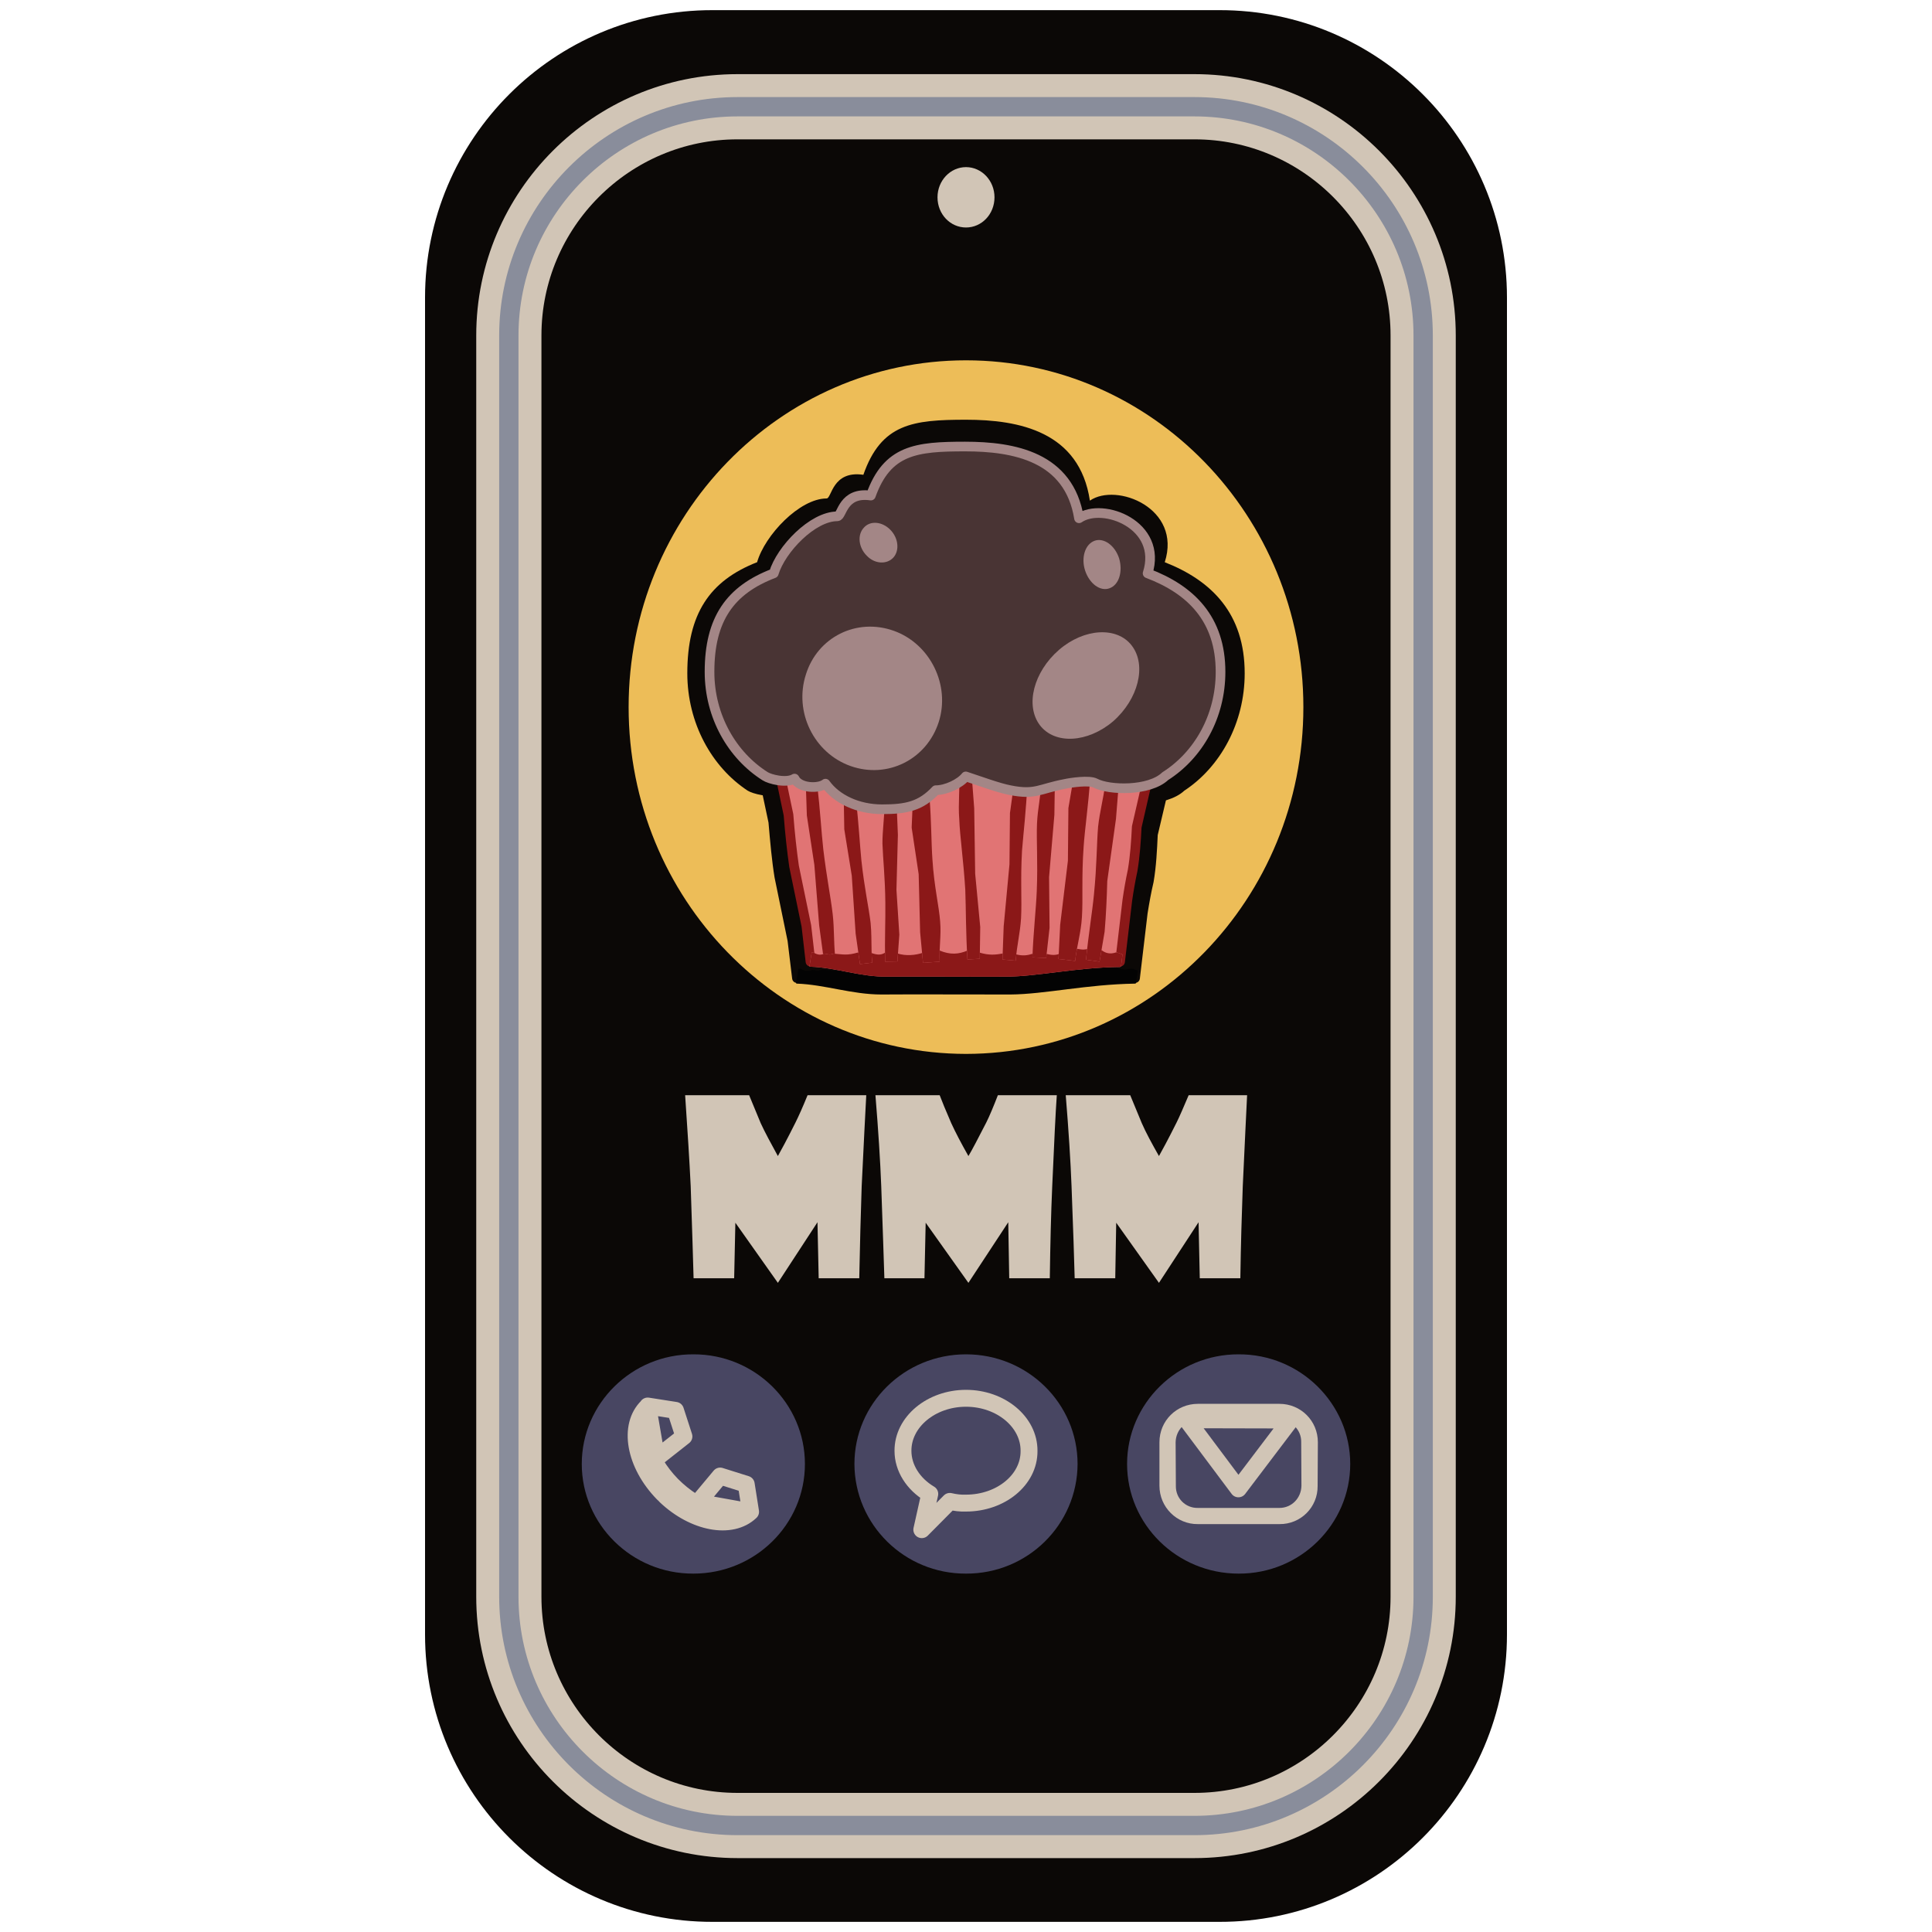 <?xml version="1.0" encoding="UTF-8" standalone="no"?><!DOCTYPE svg PUBLIC "-//W3C//DTD SVG 1.1//EN" "http://www.w3.org/Graphics/SVG/1.1/DTD/svg11.dtd"><svg width="100%" height="100%" viewBox="0 0 8 8" version="1.1" xmlns="http://www.w3.org/2000/svg" xmlns:xlink="http://www.w3.org/1999/xlink" xml:space="preserve" xmlns:serif="http://www.serif.com/" style="fill-rule:evenodd;clip-rule:evenodd;stroke-linecap:round;stroke-linejoin:round;stroke-miterlimit:1.5;"><g><g><g><g><path d="M6.1,1.232c-0,-0.58 -0.471,-1.051 -1.051,-1.05l-2.098,-0c-0.58,-0.001 -1.051,0.47 -1.051,1.05l-0,5.536c-0,0.58 0.471,1.051 1.051,1.05l2.098,0c0.58,0.001 1.051,-0.47 1.051,-1.05l-0,-5.536Z" style="fill:#0b0806;stroke:#0b0806;stroke-width:0.28px;"/><path d="M5.893,1.389c-0,-0.522 -0.425,-0.947 -0.947,-0.947l-1.892,0c-0.522,0 -0.947,0.425 -0.947,0.947l0,5.223c0,0.522 0.425,0.947 0.947,0.947l1.892,-0c0.522,-0 0.947,-0.425 0.947,-0.947l-0,-5.223Z" style="fill:#0b0806;stroke:#d1c5b6;stroke-width:0.27px;"/><path d="M5.893,1.389c-0,-0.522 -0.425,-0.947 -0.947,-0.947l-1.892,0c-0.522,0 -0.947,0.425 -0.947,0.947l0,5.223c0,0.522 0.425,0.947 0.947,0.947l1.892,-0c0.522,-0 0.947,-0.425 0.947,-0.947l-0,-5.223Z" style="fill:none;stroke:#898d9b;stroke-width:0.08px;"/><g><path d="M4,1.492c0.771,0 1.397,0.644 1.397,1.436c0,0.793 -0.626,1.435 -1.397,1.436c-0.771,-0.001 -1.397,-0.643 -1.397,-1.436c-0,-0.792 0.626,-1.436 1.397,-1.436Z" style="fill:#edbd58;"/><g><g><path d="M3.135,3.087l1.73,-0.017l-0.091,0.385c-0.003,0.064 -0.006,0.13 -0.017,0.194c-0.01,0.042 -0.018,0.087 -0.025,0.131l-0.032,0.27l-1.4,0l-0.019,-0.157l-0.054,-0.263c-0.011,-0.067 -0.018,-0.145 -0.025,-0.227l-0.067,-0.316Z" style="fill:#0b0806;stroke:#0b0806;stroke-width:0.04px;"/><path d="M4.7,4.073c0.002,0 0.004,-0.002 0.004,-0.002l0.008,-0.053c-0.011,-0.002 -0.023,-0.009 -0.032,-0.007c-0.025,0.007 -0.046,0.003 -0.065,-0.012c-0.007,-0.004 -0.042,-0.006 -0.057,-0.004c-0.029,0.004 -0.022,0.004 -0.052,-0.001c-0.019,0.007 -0.061,0.01 -0.072,0.017c-0.022,0.015 -0.046,0.012 -0.07,0.005c-0.012,-0.004 -0.048,-0.004 -0.058,-0.001c-0.024,0.008 -0.044,0.011 -0.076,0.003c-0.01,-0.002 -0.045,-0.005 -0.058,-0.002c-0.038,0.005 -0.063,0.009 -0.105,-0.005c-0.017,0.002 -0.049,-0.012 -0.058,-0.009c-0.039,0.017 -0.077,0.019 -0.124,-0c-0.007,-0.003 -0.026,0.012 -0.039,0.01c-0.012,-0.003 -0.031,-0.004 -0.037,-0.001c-0.035,0.012 -0.077,0.016 -0.116,0.003c-0.004,-0.001 -0.017,-0 -0.026,0.002c-0.008,-0 -0.023,-0.007 -0.027,-0.005c-0.02,0.012 -0.039,0.011 -0.06,0.001c-0.007,-0.003 -0.051,-0.001 -0.065,-0.001c-0.048,0.013 -0.066,0.008 -0.105,0.004c-0.008,-0.002 -0.017,0.005 -0.026,0.004c-0.007,-0.001 -0.019,-0.004 -0.022,-0.003c-0.014,0.007 -0.03,0.005 -0.043,-0.003c-0.002,-0.002 -0.009,-0.002 -0.013,-0.002l-0.01,0.06c0,0 0.002,0.002 0.004,0.002c0.115,0.004 0.228,0.045 0.349,0.045c0.139,-0.001 0.302,0 0.535,0c0.142,-0.001 0.315,-0.042 0.516,-0.045Z" style="fill:#030303;"/><g><path d="M3.229,3.285c-0.038,0.023 -0.114,0.001 -0.133,-0.011c-0.149,-0.098 -0.25,-0.28 -0.25,-0.486c0,-0.246 0.092,-0.383 0.289,-0.46c0.032,-0.112 0.176,-0.264 0.288,-0.264c0.021,-0 0.023,-0.117 0.152,-0.098c0.074,-0.212 0.205,-0.228 0.425,-0.228c0.22,0 0.47,0.049 0.513,0.335c0.11,-0.076 0.382,0.031 0.31,0.255c0.196,0.077 0.331,0.214 0.331,0.46c-0,0.206 -0.101,0.388 -0.25,0.486c-0.074,0.069 -0.254,0.065 -0.317,0.031c-0.026,-0.015 -0.111,-0.003 -0.136,0.003c-0.114,0.024 -0.133,0.053 -0.248,0.03c-0.052,-0.01 -0.136,-0.043 -0.2,-0.065c-0.027,0.035 -0.088,0.066 -0.136,0.065c-0.066,0.073 -0.132,0.087 -0.242,0.089c-0.11,-0 -0.205,-0.048 -0.258,-0.119c-0.028,0.024 -0.116,0.022 -0.138,-0.023Z" style="fill:#0b0806;"/></g></g><g><path d="M3.203,3.079l1.587,-0.017l-0.083,0.362c-0.003,0.06 -0.007,0.12 -0.017,0.18c-0.009,0.042 -0.016,0.082 -0.022,0.124l-0.03,0.254l-1.282,0l-0.017,-0.148l-0.051,-0.247c-0.009,-0.063 -0.017,-0.135 -0.023,-0.213l-0.062,-0.295Z" style="fill:#e57676;fill-opacity:0.98;stroke:#8b1818;stroke-width:0.04px;"/><path d="M3.384,3.25l-0.047,0.006l0.004,0.121l0.031,0.204l0.02,0.251l0.018,0.133l0.048,-0.006c-0.006,-0.061 -0.003,-0.112 -0.01,-0.174c-0.008,-0.069 -0.025,-0.152 -0.039,-0.269c-0.008,-0.072 -0.013,-0.164 -0.025,-0.266Z" style="fill:#e57676;"/><path d="M3.384,3.25l-0.047,0.006l0.004,0.121l0.031,0.204l0.02,0.251l0.018,0.133l0.048,-0.006c-0.006,-0.061 -0.003,-0.112 -0.01,-0.174c-0.008,-0.069 -0.025,-0.152 -0.039,-0.269c-0.008,-0.072 -0.013,-0.164 -0.025,-0.266Z" style="fill:#8b1818;"/><path d="M4.638,4.004c0.001,-0 0.004,-0.003 0.004,-0.003l0.006,-0.049c-0.01,-0.003 -0.02,-0.009 -0.028,-0.008c-0.023,0.008 -0.043,0.003 -0.059,-0.01c-0.006,-0.004 -0.038,-0.007 -0.053,-0.005c-0.026,0.004 -0.02,0.004 -0.047,-0c-0.018,0.006 -0.056,0.01 -0.066,0.016c-0.02,0.013 -0.043,0.01 -0.064,0.004c-0.011,-0.005 -0.045,-0.003 -0.054,-0c-0.023,0.007 -0.04,0.01 -0.069,0.003c-0.009,-0.003 -0.042,-0.005 -0.054,-0.004c-0.034,0.006 -0.058,0.008 -0.096,-0.003c-0.016,0.002 -0.045,-0.013 -0.052,-0.009c-0.037,0.016 -0.072,0.018 -0.115,-0c-0.005,-0.001 -0.023,0.011 -0.035,0.009c-0.01,-0.001 -0.028,-0.002 -0.034,-0c-0.033,0.011 -0.071,0.014 -0.106,0.003c-0.005,-0.002 -0.016,0.001 -0.025,0.001c-0.007,-0 -0.022,-0.006 -0.025,-0.005c-0.018,0.012 -0.034,0.01 -0.055,0.003c-0.006,-0.004 -0.045,-0.003 -0.058,-0.003c-0.045,0.013 -0.061,0.008 -0.098,0.005c-0.006,-0.001 -0.014,0.005 -0.023,0.003c-0.005,-0 -0.017,-0.004 -0.02,-0.003c-0.013,0.007 -0.028,0.004 -0.04,-0.003c-0.002,-0.002 -0.008,-0.001 -0.011,-0.002l-0.009,0.057c-0,-0 0.002,0.003 0.004,0.002c0.104,0.003 0.209,0.043 0.318,0.041c0.128,-0.001 0.278,0.001 0.491,0c0.13,0 0.29,-0.038 0.473,-0.04Z" style="fill:#e57676;"/><path d="M4.638,4.004c0.001,-0 0.004,-0.003 0.004,-0.003l0.006,-0.049c-0.01,-0.003 -0.02,-0.009 -0.028,-0.008c-0.023,0.008 -0.043,0.003 -0.059,-0.01c-0.006,-0.004 -0.038,-0.007 -0.053,-0.005c-0.026,0.004 -0.02,0.004 -0.047,-0c-0.018,0.006 -0.056,0.01 -0.066,0.016c-0.02,0.013 -0.043,0.01 -0.064,0.004c-0.011,-0.005 -0.045,-0.003 -0.054,-0c-0.023,0.007 -0.04,0.01 -0.069,0.003c-0.009,-0.003 -0.042,-0.005 -0.054,-0.004c-0.034,0.006 -0.058,0.008 -0.096,-0.003c-0.016,0.002 -0.045,-0.013 -0.052,-0.009c-0.037,0.016 -0.072,0.018 -0.115,-0c-0.005,-0.001 -0.023,0.011 -0.035,0.009c-0.01,-0.001 -0.028,-0.002 -0.034,-0c-0.033,0.011 -0.071,0.014 -0.106,0.003c-0.005,-0.002 -0.016,0.001 -0.025,0.001c-0.007,-0 -0.022,-0.006 -0.025,-0.005c-0.018,0.012 -0.034,0.01 -0.055,0.003c-0.006,-0.004 -0.045,-0.003 -0.058,-0.003c-0.045,0.013 -0.061,0.008 -0.098,0.005c-0.006,-0.001 -0.014,0.005 -0.023,0.003c-0.005,-0 -0.017,-0.004 -0.02,-0.003c-0.013,0.007 -0.028,0.004 -0.04,-0.003c-0.002,-0.002 -0.008,-0.001 -0.011,-0.002l-0.009,0.057c-0,-0 0.002,0.003 0.004,0.002c0.104,0.003 0.209,0.043 0.318,0.041c0.128,-0.001 0.278,0.001 0.491,0c0.13,0 0.29,-0.038 0.473,-0.04Z" style="fill:#8b1818;"/><path d="M4.514,3.224l-0.068,-0.007l-0.022,0.129l-0.002,0.218l-0.032,0.265l-0.007,0.142l0.069,0.008c0.007,-0.064 0.024,-0.115 0.028,-0.181c0.005,-0.075 -0.002,-0.166 0.007,-0.29c0.005,-0.077 0.02,-0.174 0.027,-0.284Z" style="fill:#e57676;"/><path d="M4.514,3.224l-0.068,-0.007l-0.022,0.129l-0.002,0.218l-0.032,0.265l-0.007,0.142l0.069,0.008c0.007,-0.064 0.024,-0.115 0.028,-0.181c0.005,-0.075 -0.002,-0.166 0.007,-0.29c0.005,-0.077 0.02,-0.174 0.027,-0.284Z" style="fill:#8b1818;"/><path d="M3.849,3.304l-0.069,0.005l-0.005,0.118l0.029,0.193l0.006,0.24l0.012,0.127l0.069,-0.005c-0.003,-0.057 0.007,-0.107 0.002,-0.166c-0.005,-0.066 -0.025,-0.145 -0.032,-0.257c-0.005,-0.069 -0.004,-0.157 -0.012,-0.255Z" style="fill:#e57676;"/><path d="M3.849,3.304l-0.069,0.005l-0.005,0.118l0.029,0.193l0.006,0.24l0.012,0.127l0.069,-0.005c-0.003,-0.057 0.007,-0.107 0.002,-0.166c-0.005,-0.066 -0.025,-0.145 -0.032,-0.257c-0.005,-0.069 -0.004,-0.157 -0.012,-0.255Z" style="fill:#8b1818;"/><path d="M4.254,3.248l-0.055,-0.005l-0.017,0.124l-0.002,0.212l-0.024,0.257l-0.005,0.137l0.055,0.005c0.004,-0.061 0.018,-0.112 0.022,-0.176c0.004,-0.072 -0.003,-0.158 0.004,-0.28c0.006,-0.074 0.017,-0.168 0.022,-0.274Z" style="fill:#e57676;"/><path d="M4.254,3.248l-0.055,-0.005l-0.017,0.124l-0.002,0.212l-0.024,0.257l-0.005,0.137l0.055,0.005c0.004,-0.061 0.018,-0.112 0.022,-0.176c0.004,-0.072 -0.003,-0.158 0.004,-0.28c0.006,-0.074 0.017,-0.168 0.022,-0.274Z" style="fill:#8b1818;"/><path d="M4.497,3.974l0.056,0.008l0.021,-0.124c0.006,-0.07 0.009,-0.14 0.011,-0.21l0.036,-0.257l0.011,-0.137l-0.056,-0.006c-0.007,0.06 -0.022,0.111 -0.029,0.175c-0.006,0.071 -0.005,0.158 -0.017,0.279c-0.007,0.074 -0.023,0.168 -0.033,0.272Z" style="fill:#e57676;"/><path d="M4.497,3.974l0.056,0.008l0.021,-0.124c0.006,-0.07 0.009,-0.14 0.011,-0.21l0.036,-0.257l0.011,-0.137l-0.056,-0.006c-0.007,0.06 -0.022,0.111 -0.029,0.175c-0.006,0.071 -0.005,0.158 -0.017,0.279c-0.007,0.074 -0.023,0.168 -0.033,0.272Z" style="fill:#8b1818;"/><path d="M4.275,3.964l0.057,0.003l0.014,-0.125l-0.002,-0.21l0.022,-0.258l0.002,-0.138l-0.055,-0.003c-0.003,0.06 -0.016,0.113 -0.019,0.177c-0.003,0.072 0.004,0.158 -0.001,0.28c-0.003,0.074 -0.014,0.169 -0.018,0.274Z" style="fill:#e57676;"/><path d="M4.275,3.964l0.057,0.003l0.014,-0.125l-0.002,-0.21l0.022,-0.258l0.002,-0.138l-0.055,-0.003c-0.003,0.06 -0.016,0.113 -0.019,0.177c-0.003,0.072 0.004,0.158 -0.001,0.28c-0.003,0.074 -0.014,0.169 -0.018,0.274Z" style="fill:#8b1818;"/><path d="M3.544,3.31l-0.05,0.006l0.002,0.118l0.031,0.192l0.016,0.24l0.018,0.126l0.051,-0.006c-0.002,-0.018 -0.003,-0.033 -0.003,-0.05c-0.001,-0.038 0,-0.074 -0.004,-0.115c-0.008,-0.066 -0.026,-0.145 -0.038,-0.257c-0.007,-0.068 -0.011,-0.156 -0.023,-0.254Z" style="fill:#e57676;"/><path d="M3.544,3.31l-0.05,0.006l0.002,0.118l0.031,0.192l0.016,0.24l0.018,0.126l0.051,-0.006c-0.002,-0.018 -0.003,-0.033 -0.003,-0.05c-0.001,-0.038 0,-0.074 -0.004,-0.115c-0.008,-0.066 -0.026,-0.145 -0.038,-0.257c-0.007,-0.068 -0.011,-0.156 -0.023,-0.254Z" style="fill:#8b1818;"/><path d="M4.006,3.973l0.051,-0.003l0.002,-0.131l-0.021,-0.221l-0.004,-0.271l-0.011,-0.144l-0.051,0.003c0.003,0.063 -0.005,0.119 0,0.185c0.003,0.076 0.017,0.166 0.025,0.293c0.003,0.079 0.002,0.179 0.009,0.289Z" style="fill:#e57676;"/><path d="M4.006,3.973l0.051,-0.003l0.002,-0.131l-0.021,-0.221l-0.004,-0.271l-0.011,-0.144l-0.051,0.003c0.003,0.063 -0.005,0.119 0,0.185c0.003,0.076 0.017,0.166 0.025,0.293c0.003,0.079 0.002,0.179 0.009,0.289Z" style="fill:#8b1818;"/><path d="M3.665,3.982l0.051,-0.001l0.008,-0.111l-0.012,-0.185l0.006,-0.228l-0.005,-0.12l-0.051,-0c0,0.053 -0.008,0.1 -0.008,0.155c0.002,0.064 0.011,0.14 0.012,0.247c0.001,0.066 -0.003,0.149 -0.001,0.243Z" style="fill:#e57676;"/><path d="M3.665,3.982l0.051,-0.001l0.008,-0.111l-0.012,-0.185l0.006,-0.228l-0.005,-0.12l-0.051,-0c0,0.053 -0.008,0.1 -0.008,0.155c0.002,0.064 0.011,0.14 0.012,0.247c0.001,0.066 -0.003,0.149 -0.001,0.243Z" style="fill:#8b1818;"/><g><path d="M3.29,3.224c-0.035,0.021 -0.104,0.002 -0.122,-0.01c-0.136,-0.086 -0.23,-0.247 -0.23,-0.432c0,-0.218 0.085,-0.339 0.266,-0.408c0.03,-0.1 0.161,-0.236 0.263,-0.236c0.02,-0 0.022,-0.103 0.139,-0.086c0.068,-0.19 0.188,-0.203 0.39,-0.203c0.203,-0 0.431,0.042 0.472,0.297c0.099,-0.068 0.348,0.028 0.284,0.228c0.18,0.068 0.302,0.19 0.302,0.408c-0,0.185 -0.092,0.345 -0.229,0.432c-0.066,0.063 -0.232,0.059 -0.289,0.029c-0.025,-0.014 -0.104,-0.002 -0.126,0.003c-0.106,0.02 -0.122,0.047 -0.227,0.026c-0.048,-0.009 -0.126,-0.038 -0.184,-0.057c-0.024,0.03 -0.081,0.057 -0.124,0.057c-0.062,0.066 -0.122,0.079 -0.222,0.079c-0.101,-0 -0.189,-0.042 -0.235,-0.106c-0.027,0.022 -0.108,0.02 -0.128,-0.021Z" style="fill:#493434;stroke:#a38686;stroke-width:0.04px;"/></g><path d="M3.701,2.612c0.151,0.054 0.235,0.225 0.186,0.378c-0.05,0.155 -0.212,0.236 -0.365,0.182c-0.152,-0.054 -0.235,-0.224 -0.185,-0.379c0.048,-0.155 0.21,-0.236 0.364,-0.181Z" style="fill:#a38686;"/><path d="M4.385,2.691c0.104,-0.09 0.241,-0.098 0.302,-0.017c0.062,0.082 0.026,0.222 -0.078,0.313c-0.105,0.089 -0.241,0.097 -0.303,0.016c-0.062,-0.082 -0.026,-0.221 0.079,-0.312Z" style="fill:#a38686;"/><path d="M4.533,2.239c0.037,-0.013 0.083,0.018 0.101,0.073c0.016,0.054 -0,0.11 -0.04,0.124c-0.038,0.014 -0.083,-0.019 -0.101,-0.074c-0.017,-0.053 0,-0.109 0.04,-0.123Z" style="fill:#a38686;"/><path d="M3.589,2.301c-0.034,-0.034 -0.04,-0.086 -0.012,-0.116c0.026,-0.03 0.075,-0.026 0.109,0.008c0.034,0.034 0.04,0.086 0.013,0.116c-0.027,0.029 -0.077,0.027 -0.11,-0.008Z" style="fill:#a38686;"/></g></g></g><g><g><path d="M2.871,5.608c0.255,-0.001 0.462,0.204 0.462,0.454c-0,0.25 -0.206,0.454 -0.462,0.454c-0.255,0.001 -0.462,-0.204 -0.462,-0.454c0,-0.25 0.207,-0.455 0.462,-0.454Z" style="fill:#484662;"/><path d="M2.681,5.824c-0.082,0.079 -0.054,0.239 0.064,0.36c0.003,0.003 0.008,0.007 0.011,0.011c0.117,0.111 0.272,0.141 0.352,0.065c-0.08,0.04 -0.219,-0.004 -0.326,-0.112c-0.105,-0.108 -0.145,-0.248 -0.101,-0.324Zm0.21,0.397l0.217,0.039l-0.018,-0.114l-0.108,-0.034l-0.091,0.109Zm-0.172,-0.184l-0.037,-0.215l0.115,0.018l0.035,0.108l-0.113,0.089Z" style="fill:none;stroke:#d1c5b6;stroke-width:0.07px;"/></g><g><path d="M4,5.608c0.256,-0 0.462,0.204 0.462,0.454c-0.001,0.251 -0.207,0.455 -0.462,0.454c-0.255,0.001 -0.461,-0.203 -0.462,-0.454c0,-0.25 0.206,-0.454 0.462,-0.454Z" style="fill:#484662;"/><path d="M4.261,6.008c0.001,-0.12 -0.117,-0.218 -0.261,-0.218c-0.144,0 -0.262,0.098 -0.261,0.218c0,0.07 0.042,0.137 0.111,0.178l-0.033,0.148l0.116,-0.117c0.022,0.005 0.044,0.008 0.067,0.007c0.144,0 0.262,-0.096 0.261,-0.216Z" style="fill:none;stroke:#d1c5b6;stroke-width:0.07px;"/></g><g><path d="M5.129,5.608c0.255,-0.001 0.462,0.204 0.462,0.454c-0,0.25 -0.207,0.455 -0.462,0.454c-0.256,0 -0.462,-0.204 -0.462,-0.454c0,-0.25 0.207,-0.455 0.462,-0.454Z" style="fill:#484662;"/><g><path d="M5.457,5.972c-0,-0.089 -0.071,-0.159 -0.159,-0.159l-0.338,-0c-0.088,-0 -0.159,0.07 -0.159,0.159l0,0.18c0,0.089 0.072,0.16 0.159,0.159l0.338,0c0.088,0.001 0.159,-0.07 0.158,-0.158l0.001,-0.181Zm-0.069,-0.001c0.001,-0.05 -0.04,-0.091 -0.09,-0.091l-0.338,-0c-0.05,-0 -0.091,0.04 -0.092,0.092l0.001,0.181c-0.001,0.051 0.04,0.092 0.091,0.091l0.338,0c0.05,0 0.09,-0.04 0.091,-0.092l-0.001,-0.181Z" style="fill:#d1c5b6;"/><path d="M5.128,6.165l-0.214,-0.286l0.43,0.001l-0.216,0.285Z" style="fill:none;stroke:#d1c5b6;stroke-width:0.07px;"/></g></g></g><path d="M4,0.692c0.065,0 0.118,0.056 0.118,0.125c0,0.07 -0.053,0.125 -0.118,0.125c-0.065,-0 -0.118,-0.055 -0.118,-0.125c-0,-0.069 0.053,-0.125 0.118,-0.125Z" style="fill:#d1c5b6;"/></g><g><g><path d="M3.587,4.535c-0.004,0.069 -0.01,0.195 -0.019,0.378c-0.004,0.112 -0.007,0.239 -0.01,0.38l-0.168,-0l-0.005,-0.232l-0.164,0.251l-0.176,-0.249l-0.005,0.23l-0.168,-0c-0.002,-0.075 -0.006,-0.203 -0.012,-0.382c-0.005,-0.104 -0.013,-0.229 -0.023,-0.376l0.265,-0c0.01,0.024 0.026,0.063 0.048,0.116c0.018,0.039 0.042,0.083 0.071,0.136c0.013,-0.023 0.038,-0.069 0.073,-0.139c0.013,-0.026 0.03,-0.064 0.05,-0.113l0.244,-0Z" style="fill:#d1c5b6;fill-rule:nonzero;"/><path d="M4.376,4.535c-0.005,0.069 -0.011,0.195 -0.019,0.378c-0.005,0.112 -0.008,0.239 -0.01,0.38l-0.168,-0l-0.004,-0.232l-0.165,0.251l-0.177,-0.249l-0.005,0.23l-0.166,-0c-0.002,-0.075 -0.007,-0.203 -0.013,-0.382c-0.004,-0.104 -0.012,-0.229 -0.024,-0.376l0.266,-0c0.009,0.024 0.025,0.063 0.048,0.116c0.018,0.039 0.041,0.083 0.071,0.136c0.014,-0.023 0.038,-0.069 0.074,-0.139c0.013,-0.026 0.029,-0.064 0.048,-0.113l0.244,-0Z" style="fill:#d1c5b6;fill-rule:nonzero;"/><path d="M5.164,4.535c-0.003,0.069 -0.01,0.195 -0.018,0.378c-0.004,0.112 -0.008,0.239 -0.01,0.38l-0.168,-0l-0.005,-0.232l-0.164,0.251l-0.177,-0.249l-0.004,0.23l-0.168,-0c-0.002,-0.075 -0.006,-0.203 -0.013,-0.382c-0.004,-0.104 -0.012,-0.229 -0.024,-0.376l0.267,-0c0.01,0.024 0.026,0.063 0.048,0.116c0.017,0.039 0.041,0.083 0.071,0.136c0.013,-0.023 0.038,-0.069 0.073,-0.139c0.013,-0.026 0.029,-0.064 0.05,-0.113l0.242,-0Z" style="fill:#d1c5b6;fill-rule:nonzero;"/></g></g></g></g></g></svg>